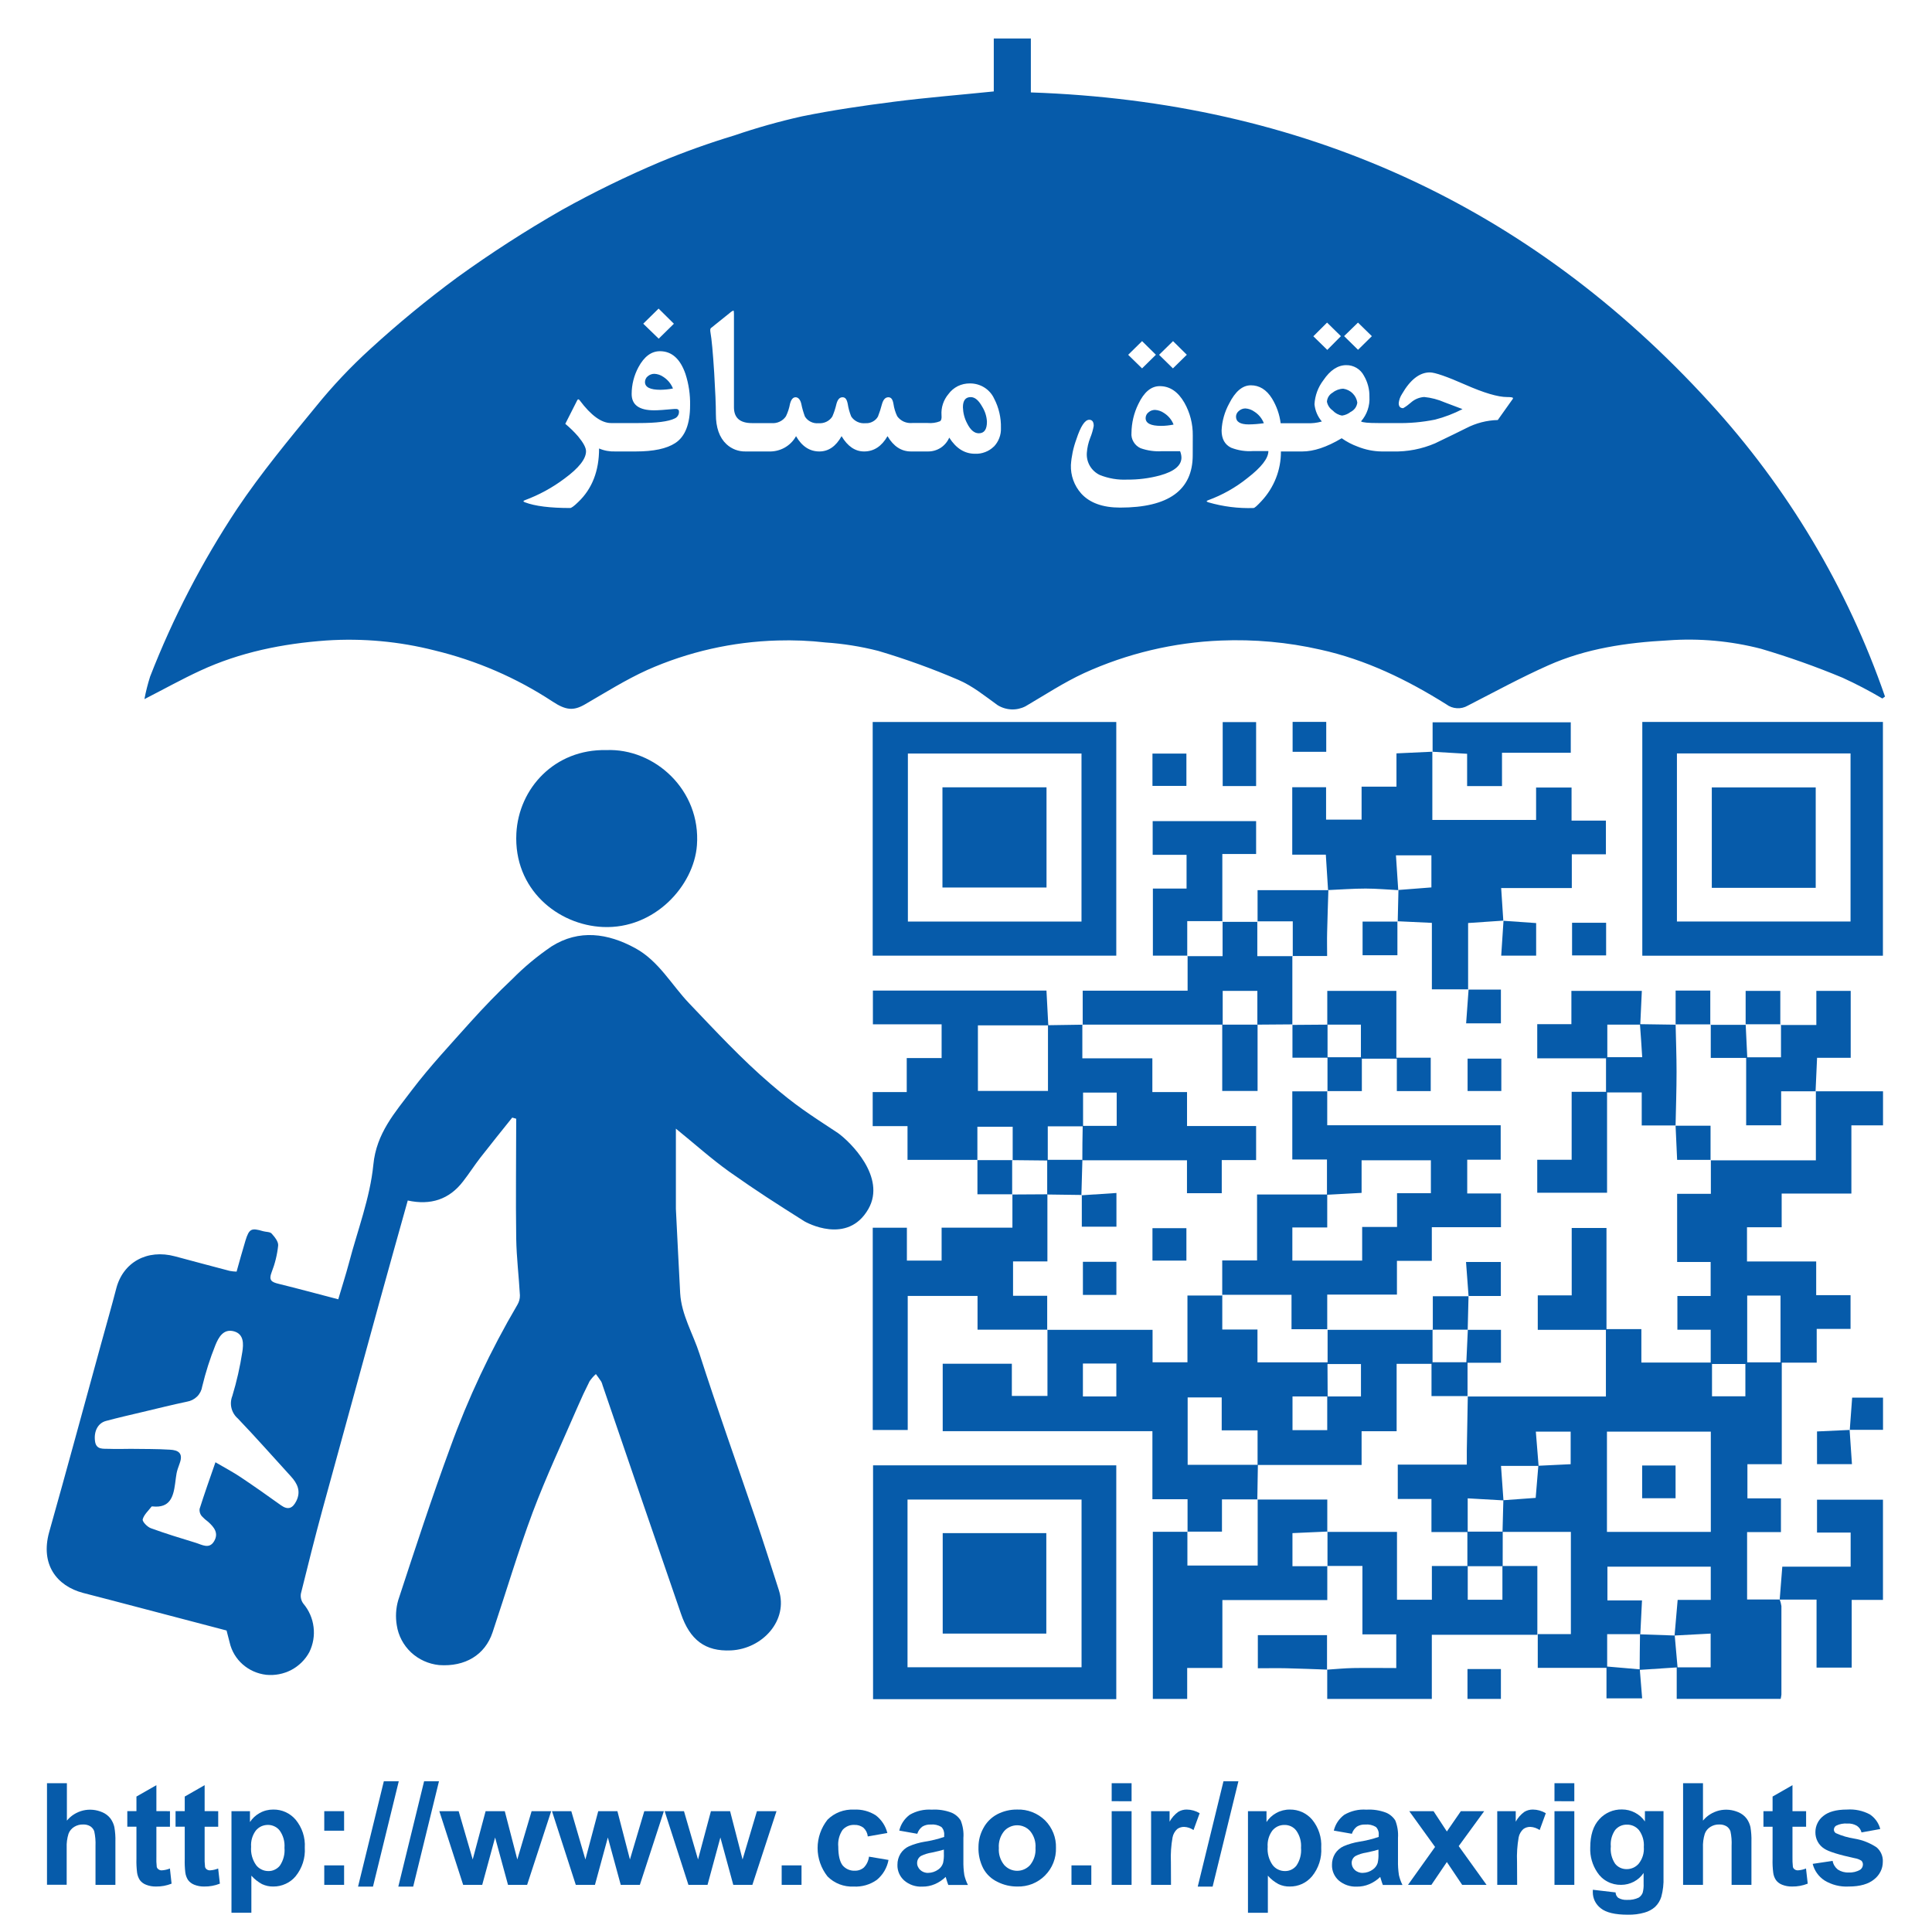 <svg xmlns="http://www.w3.org/2000/svg" width="36" height="36" viewBox="0 0 36 37" fill="none">
  <g clip-path="url(#clip0_2552_39876)">
    <path d="M12.444 21.615C12.444 22.063 12.444 22.51 12.444 22.958C12.444 23.022 12.444 23.087 12.444 23.151C12.472 23.689 12.496 24.226 12.526 24.765C12.55 25.182 12.773 25.542 12.897 25.93C13.236 26.983 13.61 28.029 13.966 29.074C14.122 29.531 14.268 29.993 14.416 30.453C14.601 31.03 14.105 31.577 13.5 31.607C13.006 31.631 12.713 31.407 12.541 30.904C12.039 29.448 11.539 27.99 11.041 26.532C11.035 26.507 11.026 26.483 11.015 26.46C10.983 26.41 10.947 26.363 10.912 26.315C10.866 26.356 10.826 26.402 10.791 26.453C10.709 26.615 10.634 26.776 10.564 26.938C10.273 27.611 9.96 28.276 9.702 28.962C9.419 29.72 9.19 30.496 8.933 31.262C8.789 31.694 8.407 31.924 7.909 31.888C7.707 31.867 7.518 31.782 7.371 31.644C7.225 31.506 7.129 31.324 7.099 31.127C7.072 30.967 7.081 30.803 7.126 30.647C7.447 29.669 7.766 28.691 8.122 27.724C8.465 26.776 8.896 25.861 9.408 24.989C9.441 24.934 9.458 24.872 9.457 24.808C9.437 24.445 9.392 24.082 9.386 23.719C9.375 22.954 9.386 22.189 9.386 21.425L9.31 21.403C9.106 21.659 8.899 21.913 8.698 22.172C8.584 22.319 8.484 22.477 8.369 22.624C8.104 22.971 7.747 23.087 7.309 22.991C7.124 23.65 6.943 24.297 6.764 24.945C6.4 26.267 6.037 27.588 5.675 28.912C5.53 29.444 5.396 29.981 5.263 30.518C5.257 30.551 5.258 30.585 5.266 30.619C5.274 30.652 5.288 30.683 5.309 30.711C5.417 30.838 5.485 30.994 5.505 31.159C5.526 31.324 5.497 31.491 5.424 31.64C5.346 31.785 5.225 31.904 5.078 31.982C4.93 32.059 4.762 32.091 4.596 32.074C4.429 32.054 4.273 31.985 4.148 31.875C4.023 31.765 3.936 31.619 3.899 31.459C3.879 31.385 3.861 31.312 3.839 31.226L1.618 30.643L1.094 30.507C0.581 30.372 0.272 29.957 0.441 29.344C0.78 28.143 1.105 26.939 1.436 25.736C1.533 25.382 1.635 25.029 1.727 24.674C1.857 24.175 2.316 23.916 2.854 24.061C3.202 24.154 3.55 24.248 3.899 24.339C3.943 24.347 3.987 24.352 4.031 24.353C4.088 24.152 4.142 23.95 4.202 23.755C4.272 23.53 4.315 23.513 4.536 23.578C4.591 23.595 4.668 23.588 4.701 23.623C4.759 23.687 4.834 23.779 4.827 23.853C4.809 24.029 4.766 24.202 4.701 24.368C4.643 24.518 4.701 24.554 4.833 24.586C5.207 24.678 5.58 24.779 5.978 24.883C6.043 24.66 6.119 24.427 6.182 24.191C6.346 23.564 6.587 22.943 6.65 22.306C6.708 21.7 7.067 21.304 7.39 20.874C7.736 20.419 8.131 19.998 8.511 19.572C8.767 19.288 9.033 19.012 9.311 18.75C9.54 18.518 9.792 18.309 10.062 18.125C10.591 17.791 11.143 17.873 11.665 18.158C12.117 18.404 12.358 18.859 12.699 19.216C13.204 19.745 13.702 20.283 14.256 20.758C14.75 21.184 14.997 21.335 15.548 21.699C15.782 21.866 16.477 22.544 16.131 23.152C15.731 23.854 14.932 23.406 14.906 23.39C14.33 23.025 14.032 22.837 13.473 22.444C13.117 22.19 12.786 21.891 12.444 21.615ZM3.626 28.004C3.807 28.11 3.963 28.192 4.108 28.289C4.369 28.464 4.626 28.644 4.88 28.827C5.02 28.927 5.106 28.883 5.175 28.746C5.267 28.56 5.197 28.411 5.069 28.272C4.732 27.903 4.401 27.527 4.055 27.166C3.994 27.113 3.952 27.044 3.933 26.967C3.914 26.89 3.92 26.809 3.949 26.735C4.033 26.458 4.097 26.176 4.141 25.89C4.164 25.744 4.175 25.551 3.982 25.497C3.775 25.439 3.683 25.62 3.625 25.761C3.522 26.018 3.438 26.282 3.373 26.551C3.362 26.624 3.328 26.692 3.275 26.745C3.222 26.797 3.153 26.832 3.079 26.844C2.797 26.903 2.516 26.974 2.236 27.04C1.999 27.096 1.763 27.15 1.529 27.213C1.373 27.255 1.294 27.414 1.32 27.602C1.343 27.773 1.484 27.741 1.593 27.747C1.73 27.753 1.869 27.747 2.004 27.747C2.251 27.751 2.504 27.747 2.753 27.763C2.918 27.771 3.011 27.832 2.942 28.022C2.872 28.212 2.881 28.216 2.853 28.418C2.819 28.669 2.754 28.884 2.424 28.85C2.417 28.85 2.408 28.85 2.405 28.85C2.343 28.931 2.257 29.007 2.233 29.097C2.222 29.139 2.32 29.242 2.389 29.267C2.671 29.37 2.96 29.458 3.248 29.546C3.367 29.582 3.507 29.674 3.6 29.517C3.693 29.36 3.6 29.247 3.487 29.145C3.442 29.112 3.4 29.075 3.362 29.034C3.331 28.996 3.317 28.947 3.322 28.899C3.413 28.611 3.514 28.326 3.626 28.004Z" fill="#065BAA"/>
    <path d="M27.605 26.745H30.255V25.468H28.95V24.808H29.6V23.517H30.266V25.454H30.934V26.094H32.262V25.466H31.624V24.82H32.261V24.168H31.619V22.863H32.265V22.218L32.258 22.222H34.276V20.896L34.272 20.9H35.562V21.552H34.956V22.858H33.621V23.503H32.957V24.159H34.282V24.804H34.94V25.45H34.292V26.096H33.623V28.041H32.965V28.695H33.607V29.341H32.959V30.632H33.586H33.582C33.599 30.673 33.61 30.716 33.616 30.759C33.616 31.325 33.616 31.89 33.616 32.454C33.613 32.481 33.608 32.508 33.602 32.535H31.611V31.933L30.901 31.98C30.901 31.753 30.906 31.526 30.908 31.299L31.573 31.322C31.591 31.526 31.609 31.73 31.627 31.931H32.261V31.285L31.57 31.322L31.629 30.64H32.263V30.004H30.284V30.65H30.946C30.934 30.879 30.924 31.09 30.914 31.296H30.279V31.916L30.904 31.97C30.919 32.151 30.934 32.332 30.949 32.525H30.266V31.941H28.95V31.295H28.945H29.584V29.338H28.275C28.281 29.135 28.286 28.934 28.291 28.731L28.91 28.686C28.928 28.47 28.945 28.271 28.961 28.071L29.58 28.041V27.417H28.913C28.932 27.646 28.948 27.86 28.966 28.074H28.246L28.293 28.734L27.608 28.695V29.34H26.914V28.707H26.269V28.049H27.591C27.591 27.947 27.591 27.865 27.591 27.782C27.597 27.436 27.603 27.089 27.61 26.743L27.605 26.745ZM30.275 29.338H32.264V27.417H30.275V29.338ZM32.961 24.812V26.09H33.599V24.812H32.961ZM32.926 26.741V26.122H32.287V26.741H32.926Z" fill="#065BAA"/>
    <path d="M27.605 25.468H28.245V26.098H27.605V26.744L27.609 26.737H26.915V26.119H26.247V27.41H25.576V28.056H23.584V27.393H22.897V26.762H22.245V28.053H23.59C23.587 28.276 23.583 28.498 23.579 28.72L23.584 28.715H22.902V29.333H22.238L22.243 29.337V28.712H21.57V27.409H17.554V26.117H18.878V26.734H19.56V25.465L19.555 25.468H21.573V26.089H22.241V24.811H22.914L22.908 24.805V25.462H23.582V26.09H24.925V25.464V25.468H26.944L26.935 25.461V26.088H27.582C27.592 25.87 27.602 25.666 27.611 25.462L27.605 25.468ZM24.926 26.744H24.253V27.389H24.918V26.744H25.564V26.123H24.923L24.926 26.744ZM20.879 26.744V26.113H20.239V26.744H20.879Z" fill="#065BAA"/>
    <path d="M18.218 22.213H16.88V21.567H16.213V20.914H16.865V20.263H17.533V19.617H16.217V18.971H19.541L19.576 19.637H18.228V20.893H19.57V19.634L20.228 19.624V19.623V20.268H21.569V20.914H22.233V21.565H23.556V22.217H22.898V22.851H22.232V22.221H20.228C20.228 22.001 20.23 21.782 20.235 21.562H20.886V20.924H20.242C20.242 21.146 20.242 21.357 20.242 21.57H19.566V22.225L18.889 22.218L18.894 22.224V21.578H18.218V22.224V22.213Z" fill="#065BAA"/>
    <path d="M27.625 18.947H26.922V17.674L26.264 17.643L26.268 17.647C26.273 17.446 26.277 17.243 26.282 17.044L26.913 16.995V16.381H26.234C26.25 16.613 26.264 16.83 26.278 17.047C26.07 17.037 25.862 17.017 25.654 17.017C25.414 17.017 25.174 17.036 24.934 17.046L24.891 16.368H24.248V15.076H24.896V15.697H25.576V15.065H26.244V14.428L26.931 14.396V15.703H28.918V15.082H29.597V15.716H30.255V16.361H29.602V17.007H28.249C28.264 17.23 28.277 17.43 28.29 17.631L27.616 17.677V18.951L27.625 18.947Z" fill="#065BAA"/>
    <path d="M20.878 32.541H16.22V28.063H20.878V32.541ZM16.88 31.93H20.213V28.718H16.88V31.93Z" fill="#065BAA"/>
    <path d="M20.878 18.302H16.213V13.827H20.878V18.302ZM20.212 14.431H16.887V17.649H20.212V14.431Z" fill="#065BAA"/>
    <path d="M24.918 20.896V21.55H28.24V22.21H27.599V22.856H28.245V23.502H26.921V24.147H26.253V24.793H24.918V25.46V25.456H24.234V24.797H22.901L22.907 24.803V24.139H23.574V22.876H24.918V23.507H24.25V24.142H25.587V23.497H26.255V22.851H26.903V22.221H25.576V22.845L24.913 22.881V22.206H24.249V20.901H24.921L24.918 20.896Z" fill="#065BAA"/>
    <path d="M35.56 18.303H30.952V13.826H35.56V18.303ZM31.615 17.648H34.94V14.429H31.615V17.648Z" fill="#065BAA"/>
    <path d="M11.111 14.365C12.038 14.327 12.926 15.132 12.847 16.189C12.789 16.963 12.036 17.797 11.047 17.753C10.187 17.716 9.334 17.033 9.389 15.96C9.434 15.097 10.122 14.344 11.111 14.365Z" fill="#065BAA"/>
    <path d="M19.56 25.465H18.221V24.819H16.884V27.386H16.214V23.512H16.868V24.142H17.533V23.511H18.889V22.872L18.884 22.876L19.559 22.872V24.158H18.901V24.816H19.555V25.468L19.56 25.465Z" fill="#065BAA"/>
    <path d="M24.919 29.99V30.643H22.91V31.943H22.236V32.536H21.578V29.336H22.245L22.24 29.332V29.982H23.586V28.715L23.581 28.718H24.919V29.338L24.924 29.331L24.252 29.361V29.995H24.924L24.919 29.99Z" fill="#065BAA"/>
    <path d="M28.95 31.308H26.921V32.536H24.918V31.971L24.914 31.976C25.079 31.965 25.25 31.948 25.418 31.945C25.686 31.94 25.954 31.945 26.24 31.945V31.3H25.592V29.99H24.918L24.923 29.995V29.331L24.917 29.338H26.254V30.637H26.922V29.991H27.609V30.637H28.273V29.991H28.942V31.312L28.95 31.308Z" fill="#065BAA"/>
    <path d="M30.907 19.614L31.59 19.624V19.62C31.596 19.921 31.608 20.222 31.608 20.523C31.608 20.868 31.596 21.214 31.589 21.559V21.554H30.941V20.921H30.277V22.842H28.94V22.211H29.599V20.909H30.257V20.268H28.94V19.614H29.594V18.977H30.943C30.932 19.193 30.922 19.407 30.913 19.623H30.282V20.246H30.95C30.935 20.02 30.924 19.817 30.907 19.614Z" fill="#065BAA"/>
    <path d="M24.25 18.303V19.623L24.254 19.618L23.58 19.623V18.977H22.916V19.623H20.229L20.235 19.63V18.973H22.244V18.305L22.237 18.312H22.914V17.648L22.909 17.654H23.584L23.579 17.649V18.312H24.254L24.25 18.303Z" fill="#065BAA"/>
    <path d="M33.583 30.636C33.599 30.434 33.615 30.233 33.633 30.004H34.942V29.35H34.298V28.721H35.561V30.64H34.962V31.936H34.289V30.634H33.581L33.583 30.636Z" fill="#065BAA"/>
    <path d="M32.255 19.627H32.932V19.623C32.942 19.831 32.952 20.04 32.962 20.248H33.608V19.623L33.599 19.63H34.285V18.977H34.943V20.258H34.299C34.288 20.487 34.279 20.695 34.27 20.904L34.275 20.9H33.611V21.551H32.941V20.26H32.263V19.623L32.255 19.627Z" fill="#065BAA"/>
    <path d="M22.244 18.302H21.579V17.017H22.224V16.371H21.575V15.725H23.556V16.355H22.909V17.646L22.914 17.641H22.237V18.305L22.244 18.302Z" fill="#065BAA"/>
    <path d="M24.919 19.623V18.977H26.242V20.256H26.9V20.896H26.251V20.275H25.581V20.896H24.919L24.923 20.902V20.256H24.252V19.623L24.248 19.628L24.924 19.623V20.247H25.563V19.623H24.919Z" fill="#065BAA"/>
    <path d="M26.936 14.398V13.833H29.582V14.416H28.265V15.055H27.597V14.436L26.939 14.397L26.936 14.398Z" fill="#065BAA"/>
    <path d="M23.584 17.649V17.048H24.94C24.932 17.316 24.922 17.584 24.916 17.855C24.912 18.001 24.916 18.148 24.916 18.309H24.253L24.258 18.314V17.645H23.582L23.584 17.649Z" fill="#065BAA"/>
    <path d="M24.918 31.975C24.657 31.966 24.396 31.955 24.135 31.949C23.958 31.945 23.781 31.949 23.589 31.949V31.315H24.914C24.914 31.535 24.914 31.758 24.914 31.981L24.918 31.975Z" fill="#065BAA"/>
    <path d="M23.556 15.054H22.916V13.829H23.556V15.054Z" fill="#065BAA"/>
    <path d="M18.889 22.872H18.219V22.213L18.214 22.218H18.89L18.884 22.211V22.875L18.889 22.872Z" fill="#065BAA"/>
    <path d="M26.94 25.47V24.825H27.624C27.619 25.04 27.614 25.255 27.608 25.47V25.465H26.932L26.94 25.47Z" fill="#065BAA"/>
    <path d="M26.262 17.643V18.294H25.595V17.649H26.266L26.262 17.643Z" fill="#065BAA"/>
    <path d="M30.259 17.672V18.297H29.607V17.672H30.259Z" fill="#065BAA"/>
    <path d="M32.931 19.623V18.977H33.595V19.623L33.604 19.616H32.928L32.931 19.623Z" fill="#065BAA"/>
    <path d="M31.59 19.623V18.971H32.254V19.625L32.262 19.618H31.587L31.59 19.623Z" fill="#065BAA"/>
    <path d="M27.62 18.952H28.244V19.598H27.578C27.594 19.377 27.609 19.163 27.625 18.952H27.62Z" fill="#065BAA"/>
    <path d="M34.922 27.383C34.936 27.597 34.951 27.811 34.967 28.04H34.298V27.414L34.922 27.385L34.922 27.383Z" fill="#065BAA"/>
    <path d="M28.292 17.634L28.919 17.678V18.302H28.25C28.265 18.072 28.28 17.852 28.294 17.632L28.292 17.634Z" fill="#065BAA"/>
    <path d="M21.571 15.051V14.432H22.221V15.051H21.571Z" fill="#065BAA"/>
    <path d="M28.252 20.274V20.894H27.606V20.274H28.252Z" fill="#065BAA"/>
    <path d="M32.262 22.213H31.619C31.609 21.983 31.599 21.769 31.589 21.554V21.559H32.259V22.218L32.262 22.213Z" fill="#065BAA"/>
    <path d="M27.625 24.825C27.609 24.611 27.593 24.398 27.576 24.168H28.243V24.82H27.621L27.625 24.825Z" fill="#065BAA"/>
    <path d="M34.925 27.385C34.94 27.184 34.955 26.982 34.971 26.766H35.562V27.383H34.923L34.925 27.385Z" fill="#065BAA"/>
    <path d="M28.244 32.536H27.604V31.964H28.244V32.536Z" fill="#065BAA"/>
    <path d="M24.255 13.825H24.899V14.398H24.255V13.825Z" fill="#065BAA"/>
    <path d="M28.278 29.995H27.602V29.333H28.279C28.279 29.55 28.279 29.774 28.278 29.995Z" fill="#065BAA"/>
    <path d="M31.589 28.693H30.949V28.066H31.589V28.693Z" fill="#065BAA"/>
    <path d="M22.907 19.623H23.584V20.893H22.907V19.623Z" fill="#065BAA"/>
    <path d="M19.555 22.876V22.212H20.229C20.223 22.438 20.216 22.664 20.21 22.89L20.216 22.885L19.555 22.876Z" fill="#065BAA"/>
    <path d="M20.88 24.799H20.239V24.165H20.88V24.799Z" fill="#065BAA"/>
    <path d="M21.571 24.142V23.521H22.221V24.142H21.571Z" fill="#065BAA"/>
    <path d="M20.212 22.891L20.881 22.847V23.493H20.218V22.884L20.212 22.891Z" fill="#065BAA"/>
    <path d="M17.554 31.285V29.361H19.538V31.285H17.554Z" fill="#065BAA"/>
    <path d="M17.549 16.997V15.078H19.542V16.997H17.549Z" fill="#065BAA"/>
    <path d="M32.283 17.003V15.08H34.273V17.003H32.283Z" fill="#065BAA"/>
    <path d="M0.781 34.15V34.867C0.859 34.771 0.969 34.703 1.091 34.673C1.214 34.644 1.342 34.656 1.458 34.706C1.521 34.732 1.576 34.774 1.617 34.828C1.652 34.877 1.677 34.932 1.69 34.99C1.706 35.082 1.713 35.176 1.71 35.27V36.097H1.329V35.352C1.333 35.258 1.325 35.163 1.305 35.071C1.291 35.031 1.264 34.998 1.229 34.975C1.188 34.951 1.14 34.939 1.092 34.941C1.032 34.939 0.973 34.955 0.922 34.986C0.871 35.017 0.832 35.064 0.812 35.119C0.785 35.206 0.773 35.297 0.777 35.389V36.095H0.4V34.15H0.781Z" fill="#065BAA"/>
    <path d="M2.755 34.686V34.984H2.495V35.553C2.492 35.62 2.495 35.687 2.502 35.754C2.507 35.773 2.52 35.79 2.537 35.801C2.555 35.814 2.578 35.821 2.601 35.819C2.653 35.816 2.705 35.804 2.754 35.784L2.786 36.074C2.691 36.112 2.589 36.131 2.486 36.129C2.422 36.13 2.359 36.119 2.3 36.096C2.251 36.078 2.209 36.047 2.179 36.007C2.15 35.963 2.132 35.913 2.125 35.861C2.115 35.774 2.11 35.686 2.113 35.598V34.983H1.938V34.685H2.113V34.406L2.495 34.188V34.685L2.755 34.686Z" fill="#065BAA"/>
    <path d="M3.679 34.686V34.984H3.419V35.553C3.417 35.62 3.419 35.687 3.427 35.754C3.432 35.773 3.444 35.79 3.46 35.801C3.479 35.814 3.502 35.821 3.525 35.819C3.577 35.816 3.629 35.804 3.678 35.784L3.711 36.074C3.615 36.112 3.513 36.131 3.409 36.129C3.346 36.13 3.283 36.119 3.224 36.096C3.176 36.078 3.134 36.047 3.103 36.007C3.074 35.963 3.056 35.913 3.049 35.861C3.039 35.774 3.035 35.686 3.038 35.598V34.983H2.862V34.685H3.038V34.406L3.419 34.188V34.685L3.679 34.686Z" fill="#065BAA"/>
    <path d="M3.933 34.686H4.287V34.894C4.334 34.822 4.398 34.763 4.474 34.721C4.554 34.676 4.644 34.654 4.736 34.655C4.817 34.654 4.897 34.671 4.97 34.704C5.044 34.738 5.109 34.787 5.161 34.848C5.286 34.999 5.349 35.19 5.337 35.384C5.35 35.582 5.287 35.778 5.161 35.933C5.109 35.995 5.044 36.045 4.97 36.078C4.896 36.112 4.816 36.13 4.734 36.129C4.659 36.131 4.586 36.114 4.518 36.083C4.441 36.041 4.372 35.987 4.314 35.921V36.631H3.933V34.686ZM4.309 35.368C4.299 35.493 4.333 35.617 4.405 35.719C4.432 35.755 4.468 35.783 4.509 35.803C4.549 35.823 4.594 35.833 4.639 35.833C4.682 35.834 4.724 35.825 4.762 35.806C4.8 35.788 4.834 35.762 4.86 35.729C4.928 35.628 4.959 35.507 4.948 35.387C4.957 35.27 4.925 35.154 4.857 35.058C4.831 35.024 4.797 34.996 4.758 34.978C4.719 34.959 4.676 34.949 4.633 34.949C4.588 34.949 4.545 34.958 4.504 34.976C4.464 34.995 4.429 35.022 4.401 35.055C4.333 35.146 4.301 35.257 4.309 35.368Z" fill="#065BAA"/>
    <path d="M5.71 35.06V34.686H6.09V35.06H5.71ZM5.71 36.097V35.724H6.09V36.097H5.71Z" fill="#065BAA"/>
    <path d="M6.357 36.131L6.851 34.113H7.137L6.643 36.131H6.357Z" fill="#065BAA"/>
    <path d="M7.128 36.131L7.622 34.113H7.907L7.413 36.131H7.128Z" fill="#065BAA"/>
    <path d="M8.37 36.097L7.914 34.686H8.284L8.553 35.611L8.8 34.686H9.167L9.407 35.611L9.681 34.686H10.056L9.595 36.097H9.229L8.982 35.19L8.735 36.097H8.37Z" fill="#065BAA"/>
    <path d="M10.527 36.097L10.071 34.686H10.441L10.711 35.611L10.957 34.686H11.324L11.564 35.611L11.839 34.686H12.214L11.754 36.097H11.388L11.141 35.19L10.894 36.097H10.527Z" fill="#065BAA"/>
    <path d="M12.684 36.097L12.229 34.686H12.599L12.868 35.611L13.115 34.686H13.482L13.721 35.611L13.996 34.686H14.371L13.909 36.097H13.543L13.296 35.19L13.05 36.097H12.684Z" fill="#065BAA"/>
    <path d="M14.47 36.097V35.724H14.85V36.097H14.47Z" fill="#065BAA"/>
    <path d="M16.494 35.104L16.119 35.17C16.113 35.107 16.084 35.048 16.037 35.004C15.988 34.966 15.926 34.946 15.863 34.949C15.82 34.947 15.777 34.954 15.738 34.971C15.699 34.988 15.664 35.013 15.636 35.045C15.572 35.14 15.543 35.254 15.554 35.367C15.554 35.535 15.583 35.653 15.636 35.723C15.664 35.756 15.699 35.783 15.739 35.801C15.78 35.819 15.823 35.828 15.867 35.826C15.932 35.829 15.995 35.807 16.044 35.765C16.099 35.708 16.133 35.635 16.142 35.557L16.516 35.62C16.489 35.769 16.41 35.904 16.293 36.001C16.165 36.093 16.008 36.138 15.849 36.13C15.756 36.134 15.663 36.119 15.577 36.086C15.49 36.052 15.412 36.001 15.347 35.935C15.225 35.779 15.158 35.589 15.158 35.392C15.158 35.196 15.225 35.005 15.347 34.85C15.413 34.784 15.492 34.733 15.58 34.699C15.668 34.666 15.762 34.651 15.856 34.656C16.003 34.648 16.15 34.687 16.273 34.766C16.383 34.851 16.461 34.97 16.494 35.104Z" fill="#065BAA"/>
    <path d="M17.067 35.119L16.722 35.058C16.75 34.937 16.821 34.83 16.922 34.755C17.049 34.681 17.197 34.647 17.345 34.657C17.474 34.649 17.604 34.669 17.724 34.715C17.797 34.746 17.858 34.799 17.899 34.865C17.941 34.972 17.959 35.086 17.95 35.2V35.636C17.948 35.727 17.954 35.819 17.968 35.91C17.983 35.975 18.006 36.039 18.037 36.099H17.661C17.647 36.063 17.634 36.026 17.624 35.989C17.617 35.966 17.613 35.952 17.611 35.945C17.55 36.004 17.48 36.051 17.402 36.084C17.327 36.116 17.246 36.132 17.165 36.131C17.037 36.138 16.911 36.096 16.815 36.012C16.773 35.974 16.74 35.928 16.718 35.877C16.696 35.825 16.685 35.77 16.687 35.714C16.686 35.639 16.706 35.565 16.745 35.501C16.784 35.438 16.842 35.388 16.91 35.357C17.007 35.316 17.108 35.287 17.212 35.27C17.338 35.251 17.462 35.22 17.582 35.179V35.142C17.585 35.114 17.581 35.086 17.572 35.059C17.563 35.033 17.548 35.008 17.528 34.988C17.467 34.951 17.395 34.935 17.323 34.942C17.268 34.939 17.212 34.953 17.165 34.981C17.118 35.016 17.084 35.064 17.067 35.119ZM17.576 35.422C17.527 35.438 17.45 35.456 17.345 35.479C17.273 35.49 17.203 35.512 17.137 35.544C17.115 35.558 17.097 35.577 17.084 35.6C17.071 35.623 17.064 35.649 17.064 35.675C17.063 35.7 17.068 35.726 17.079 35.749C17.089 35.772 17.104 35.793 17.123 35.811C17.143 35.83 17.166 35.844 17.192 35.854C17.218 35.864 17.246 35.869 17.274 35.868C17.345 35.867 17.414 35.844 17.471 35.802C17.514 35.772 17.546 35.728 17.561 35.678C17.574 35.618 17.579 35.557 17.576 35.496V35.422Z" fill="#065BAA"/>
    <path d="M18.239 35.372C18.239 35.247 18.271 35.123 18.332 35.012C18.391 34.9 18.483 34.807 18.597 34.746C18.714 34.685 18.846 34.653 18.979 34.655C19.078 34.651 19.177 34.668 19.269 34.704C19.361 34.74 19.444 34.794 19.514 34.862C19.583 34.931 19.637 35.014 19.673 35.104C19.709 35.194 19.726 35.291 19.723 35.388C19.726 35.486 19.709 35.583 19.673 35.674C19.637 35.766 19.582 35.849 19.512 35.919C19.444 35.988 19.361 36.042 19.27 36.079C19.178 36.115 19.08 36.132 18.982 36.129C18.851 36.13 18.722 36.1 18.605 36.041C18.488 35.986 18.393 35.897 18.332 35.785C18.266 35.657 18.234 35.515 18.239 35.372ZM18.629 35.392C18.62 35.508 18.657 35.623 18.73 35.715C18.761 35.75 18.799 35.778 18.842 35.798C18.886 35.818 18.933 35.828 18.98 35.828C19.028 35.828 19.075 35.818 19.118 35.798C19.161 35.778 19.199 35.75 19.23 35.715C19.303 35.623 19.339 35.508 19.331 35.392C19.34 35.275 19.304 35.16 19.23 35.069C19.199 35.033 19.161 35.005 19.118 34.986C19.075 34.966 19.028 34.956 18.98 34.956C18.933 34.956 18.886 34.966 18.842 34.986C18.799 35.005 18.761 35.033 18.73 35.069C18.656 35.16 18.62 35.276 18.629 35.392Z" fill="#065BAA"/>
    <path d="M20.02 36.097V35.724H20.4V36.097H20.02Z" fill="#065BAA"/>
    <path d="M20.79 34.495V34.15H21.171V34.496L20.79 34.495ZM20.79 36.097V34.686H21.171V36.097H20.79Z" fill="#065BAA"/>
    <path d="M21.926 36.097H21.545V34.686H21.899V34.887C21.939 34.814 21.995 34.75 22.063 34.7C22.113 34.67 22.17 34.654 22.228 34.655C22.315 34.656 22.4 34.68 22.475 34.725L22.357 35.048C22.305 35.011 22.243 34.99 22.178 34.987C22.13 34.986 22.081 35.001 22.043 35.03C21.998 35.072 21.968 35.127 21.956 35.187C21.928 35.343 21.917 35.501 21.924 35.66L21.926 36.097Z" fill="#065BAA"/>
    <path d="M22.438 36.131L22.931 34.113H23.217L22.723 36.131H22.438Z" fill="#065BAA"/>
    <path d="M23.4 34.686H23.755V34.894C23.802 34.822 23.866 34.763 23.942 34.721C24.021 34.677 24.112 34.654 24.203 34.655C24.284 34.654 24.365 34.671 24.438 34.704C24.512 34.738 24.577 34.787 24.629 34.848C24.753 34.999 24.815 35.191 24.803 35.385C24.816 35.583 24.753 35.778 24.627 35.933C24.575 35.995 24.51 36.045 24.437 36.079C24.363 36.113 24.282 36.13 24.201 36.129C24.126 36.131 24.052 36.115 23.985 36.083C23.907 36.041 23.838 35.987 23.781 35.921V36.632H23.4V34.686ZM23.777 35.368C23.767 35.493 23.801 35.617 23.873 35.719C23.901 35.755 23.936 35.784 23.977 35.803C24.017 35.823 24.062 35.833 24.107 35.833C24.15 35.834 24.192 35.825 24.23 35.807C24.269 35.788 24.302 35.762 24.328 35.729C24.396 35.628 24.427 35.507 24.416 35.387C24.425 35.27 24.393 35.154 24.325 35.058C24.299 35.024 24.265 34.996 24.226 34.977C24.187 34.959 24.144 34.949 24.101 34.95C24.056 34.949 24.012 34.958 23.972 34.976C23.932 34.995 23.897 35.022 23.869 35.055C23.801 35.146 23.769 35.257 23.777 35.368Z" fill="#065BAA"/>
    <path d="M25.39 35.119L25.044 35.058C25.073 34.937 25.144 34.83 25.245 34.755C25.372 34.681 25.52 34.646 25.667 34.657C25.796 34.649 25.926 34.669 26.046 34.715C26.119 34.746 26.181 34.799 26.222 34.865C26.264 34.972 26.281 35.086 26.273 35.2V35.636C26.271 35.727 26.277 35.819 26.291 35.91C26.306 35.975 26.328 36.039 26.359 36.099H25.983C25.973 36.075 25.961 36.037 25.946 35.989C25.94 35.966 25.935 35.952 25.933 35.945C25.873 36.004 25.802 36.051 25.724 36.084C25.649 36.116 25.568 36.132 25.487 36.131C25.359 36.137 25.234 36.095 25.137 36.012C25.095 35.974 25.062 35.928 25.04 35.877C25.018 35.825 25.007 35.77 25.009 35.714C25.008 35.639 25.028 35.565 25.067 35.501C25.107 35.438 25.164 35.388 25.232 35.357C25.328 35.316 25.43 35.287 25.534 35.27C25.66 35.251 25.784 35.22 25.904 35.179V35.142C25.907 35.114 25.904 35.085 25.894 35.059C25.885 35.032 25.87 35.008 25.85 34.988C25.788 34.951 25.716 34.935 25.645 34.942C25.59 34.939 25.534 34.953 25.487 34.981C25.441 35.016 25.407 35.064 25.39 35.119ZM25.899 35.422C25.851 35.438 25.773 35.456 25.667 35.479C25.595 35.49 25.526 35.511 25.461 35.544C25.438 35.557 25.419 35.577 25.406 35.6C25.393 35.623 25.386 35.649 25.386 35.675C25.386 35.7 25.391 35.726 25.401 35.749C25.411 35.772 25.426 35.793 25.445 35.811C25.465 35.83 25.489 35.844 25.515 35.854C25.541 35.864 25.569 35.869 25.597 35.868C25.668 35.867 25.737 35.844 25.793 35.802C25.836 35.771 25.868 35.728 25.884 35.678C25.897 35.618 25.902 35.557 25.899 35.496V35.422Z" fill="#065BAA"/>
    <path d="M26.465 36.097L26.983 35.371L26.489 34.686H26.954L27.209 35.075L27.477 34.686H27.924L27.436 35.355L27.969 36.097H27.502L27.209 35.66L26.913 36.097H26.465Z" fill="#065BAA"/>
    <path d="M28.555 36.097H28.174V34.686H28.528V34.887C28.568 34.814 28.624 34.75 28.692 34.7C28.741 34.67 28.799 34.654 28.857 34.655C28.944 34.656 29.029 34.68 29.104 34.725L28.986 35.048C28.933 35.011 28.872 34.99 28.807 34.987C28.758 34.986 28.71 35.001 28.672 35.03C28.627 35.072 28.596 35.127 28.584 35.187C28.557 35.343 28.546 35.501 28.553 35.66L28.555 36.097Z" fill="#065BAA"/>
    <path d="M29.27 34.495V34.15H29.65V34.496L29.27 34.495ZM29.27 36.097V34.686H29.65V36.097H29.27Z" fill="#065BAA"/>
    <path d="M30.005 36.191L30.44 36.242C30.441 36.262 30.446 36.281 30.454 36.299C30.463 36.316 30.475 36.332 30.49 36.345C30.541 36.375 30.601 36.389 30.661 36.385C30.738 36.389 30.815 36.374 30.884 36.341C30.919 36.318 30.946 36.285 30.96 36.246C30.974 36.19 30.98 36.132 30.977 36.075V35.869C30.931 35.939 30.867 35.996 30.792 36.036C30.716 36.076 30.633 36.097 30.547 36.097C30.456 36.099 30.365 36.078 30.285 36.035C30.204 35.993 30.137 35.931 30.088 35.855C29.995 35.715 29.948 35.55 29.955 35.383C29.955 35.146 30.013 34.965 30.129 34.84C30.183 34.78 30.25 34.732 30.324 34.7C30.399 34.667 30.48 34.652 30.562 34.653C30.649 34.653 30.735 34.674 30.811 34.714C30.888 34.754 30.954 34.812 31.002 34.883V34.685H31.358V35.951C31.363 36.077 31.349 36.203 31.316 36.325C31.294 36.398 31.253 36.465 31.198 36.518C31.14 36.57 31.071 36.607 30.995 36.628C30.892 36.658 30.784 36.671 30.675 36.669C30.432 36.669 30.259 36.628 30.157 36.546C30.109 36.509 30.07 36.462 30.043 36.408C30.017 36.354 30.003 36.294 30.004 36.234C30.004 36.223 30.004 36.209 30.005 36.191ZM30.349 35.361C30.337 35.477 30.366 35.594 30.431 35.692C30.457 35.725 30.49 35.751 30.528 35.769C30.566 35.787 30.608 35.796 30.65 35.796C30.695 35.797 30.739 35.787 30.78 35.769C30.821 35.75 30.857 35.723 30.885 35.689C30.956 35.598 30.99 35.486 30.981 35.372C30.99 35.258 30.957 35.143 30.889 35.05C30.861 35.016 30.826 34.989 30.785 34.97C30.745 34.952 30.701 34.943 30.657 34.944C30.613 34.943 30.57 34.952 30.531 34.97C30.492 34.988 30.458 35.015 30.431 35.048C30.368 35.14 30.339 35.251 30.349 35.361Z" fill="#065BAA"/>
    <path d="M32.114 34.15V34.867C32.192 34.771 32.302 34.703 32.424 34.673C32.547 34.644 32.675 34.656 32.791 34.706C32.854 34.732 32.909 34.774 32.95 34.828C32.985 34.877 33.01 34.932 33.023 34.99C33.038 35.082 33.045 35.176 33.042 35.27V36.097H32.662V35.352C32.667 35.258 32.66 35.163 32.64 35.071C32.626 35.031 32.599 34.997 32.564 34.975C32.522 34.951 32.474 34.939 32.426 34.941C32.367 34.939 32.308 34.955 32.258 34.986C32.206 35.017 32.167 35.065 32.148 35.121C32.121 35.209 32.11 35.3 32.114 35.391V36.097H31.733V34.15H32.114Z" fill="#065BAA"/>
    <path d="M34.089 34.686V34.984H33.828V35.553C33.826 35.62 33.829 35.687 33.836 35.754C33.841 35.773 33.853 35.79 33.87 35.801C33.888 35.814 33.911 35.82 33.934 35.819C33.986 35.816 34.038 35.804 34.087 35.784L34.12 36.074C34.024 36.112 33.922 36.131 33.819 36.129C33.755 36.13 33.692 36.119 33.633 36.096C33.585 36.078 33.543 36.048 33.513 36.008C33.483 35.964 33.465 35.914 33.459 35.862C33.448 35.775 33.444 35.687 33.447 35.599V34.984H33.272V34.686H33.447V34.406L33.828 34.188V34.686H34.089Z" fill="#065BAA"/>
    <path d="M34.215 35.695L34.597 35.638C34.608 35.703 34.643 35.761 34.695 35.803C34.757 35.844 34.83 35.864 34.904 35.86C34.982 35.865 35.06 35.846 35.127 35.806C35.142 35.795 35.155 35.78 35.164 35.762C35.173 35.745 35.177 35.726 35.177 35.706C35.177 35.693 35.175 35.681 35.17 35.669C35.166 35.657 35.158 35.645 35.15 35.636C35.111 35.611 35.068 35.594 35.022 35.587C34.715 35.521 34.521 35.46 34.438 35.405C34.384 35.371 34.34 35.324 34.31 35.268C34.28 35.212 34.266 35.15 34.267 35.087C34.267 35.028 34.28 34.97 34.306 34.917C34.331 34.864 34.369 34.817 34.416 34.78C34.514 34.699 34.662 34.655 34.873 34.655C35.025 34.644 35.178 34.677 35.312 34.749C35.41 34.816 35.48 34.914 35.509 35.028L35.15 35.093C35.138 35.042 35.107 34.997 35.063 34.967C35.008 34.934 34.944 34.919 34.88 34.923C34.805 34.917 34.731 34.931 34.664 34.964C34.651 34.972 34.64 34.983 34.633 34.996C34.625 35.01 34.621 35.025 34.621 35.04C34.621 35.053 34.625 35.066 34.631 35.078C34.638 35.09 34.648 35.1 34.659 35.107C34.772 35.158 34.892 35.193 35.015 35.212C35.167 35.237 35.312 35.294 35.439 35.379C35.479 35.413 35.511 35.456 35.531 35.504C35.552 35.552 35.561 35.604 35.558 35.656C35.558 35.72 35.544 35.784 35.515 35.841C35.486 35.899 35.445 35.95 35.394 35.99C35.284 36.082 35.121 36.129 34.905 36.129C34.741 36.138 34.579 36.097 34.44 36.012C34.327 35.937 34.247 35.824 34.215 35.695Z" fill="#065BAA"/>
    <path d="M23.52 7.882C23.471 7.847 23.412 7.826 23.351 7.822C23.305 7.822 23.261 7.839 23.227 7.869C23.21 7.882 23.196 7.899 23.186 7.918C23.176 7.937 23.171 7.958 23.171 7.98C23.171 8.079 23.253 8.128 23.414 8.128C23.511 8.127 23.608 8.119 23.704 8.105C23.669 8.013 23.604 7.935 23.52 7.882Z" fill="#065BAA"/>
    <path d="M18.09 7.605C17.991 7.605 17.941 7.67 17.941 7.799C17.944 7.905 17.97 8.01 18.02 8.105C18.084 8.234 18.159 8.298 18.245 8.298C18.349 8.298 18.401 8.225 18.401 8.077C18.396 7.975 18.365 7.876 18.31 7.788C18.242 7.667 18.172 7.605 18.09 7.605Z" fill="#065BAA"/>
    <path d="M12.201 7.216C12.152 7.182 12.093 7.162 12.032 7.159C11.986 7.159 11.942 7.175 11.908 7.204C11.89 7.217 11.876 7.234 11.867 7.254C11.857 7.273 11.852 7.295 11.852 7.316C11.852 7.415 11.95 7.465 12.147 7.465C12.228 7.464 12.309 7.456 12.388 7.44C12.351 7.348 12.286 7.27 12.201 7.216Z" fill="#065BAA"/>
    <path d="M21.791 7.909C21.741 7.874 21.681 7.854 21.62 7.85C21.574 7.85 21.53 7.866 21.496 7.896C21.478 7.909 21.464 7.926 21.455 7.945C21.445 7.964 21.44 7.986 21.44 8.007C21.44 8.106 21.538 8.156 21.735 8.156C21.816 8.156 21.896 8.147 21.975 8.131C21.94 8.039 21.875 7.962 21.791 7.909Z" fill="#065BAA"/>
    <path d="M25.226 7.444C25.152 7.446 25.081 7.472 25.023 7.518C24.991 7.536 24.965 7.561 24.945 7.592C24.926 7.622 24.915 7.657 24.912 7.692C24.925 7.76 24.964 7.82 25.021 7.86C25.069 7.912 25.132 7.947 25.203 7.959C25.263 7.95 25.32 7.926 25.367 7.888C25.402 7.871 25.431 7.846 25.454 7.815C25.476 7.783 25.49 7.747 25.494 7.709C25.484 7.642 25.453 7.581 25.404 7.533C25.356 7.485 25.293 7.454 25.225 7.444H25.226Z" fill="#065BAA"/>
    <path d="M32.241 7.708C28.78 3.918 24.431 1.947 19.242 1.77V0.737H18.532V1.751C17.881 1.818 17.246 1.868 16.616 1.949C16.028 2.024 15.44 2.11 14.86 2.228C14.421 2.326 13.989 2.448 13.565 2.593C13.082 2.739 12.607 2.909 12.142 3.102C11.497 3.375 10.868 3.682 10.258 4.022C9.568 4.417 8.9 4.848 8.256 5.313C7.676 5.741 7.12 6.199 6.589 6.685C6.216 7.025 5.869 7.392 5.552 7.784C5.028 8.422 4.499 9.061 4.04 9.745C3.371 10.755 2.813 11.831 2.375 12.957C2.33 13.099 2.293 13.243 2.266 13.389C2.651 13.192 2.986 13.005 3.335 12.844C4.098 12.49 4.916 12.326 5.75 12.266C6.446 12.22 7.145 12.284 7.821 12.456C8.626 12.65 9.391 12.981 10.08 13.434C10.337 13.604 10.483 13.616 10.7 13.491C11.094 13.263 11.481 13.019 11.895 12.831C12.681 12.482 13.529 12.29 14.391 12.266C14.697 12.257 15.005 12.269 15.31 12.304C15.651 12.327 15.99 12.381 16.322 12.466C16.844 12.621 17.356 12.806 17.856 13.021C18.127 13.137 18.364 13.331 18.606 13.505C18.686 13.554 18.777 13.582 18.87 13.586C18.964 13.59 19.057 13.569 19.14 13.526C19.511 13.309 19.873 13.07 20.263 12.89C21.086 12.515 21.976 12.303 22.883 12.267C23.521 12.241 24.159 12.299 24.781 12.44C25.657 12.632 26.448 13.018 27.199 13.489C27.257 13.533 27.328 13.559 27.401 13.563C27.475 13.568 27.548 13.55 27.611 13.513C28.122 13.251 28.628 12.975 29.152 12.742C29.877 12.419 30.654 12.306 31.442 12.264C32.042 12.22 32.645 12.275 33.226 12.425C33.757 12.582 34.279 12.767 34.789 12.98C35.05 13.099 35.303 13.232 35.549 13.377L35.6 13.34C34.881 11.259 33.738 9.343 32.241 7.708ZM12.113 5.91L12.406 6.2L12.115 6.486L11.819 6.199L12.113 5.91ZM12.432 8.485C12.267 8.593 12.015 8.646 11.675 8.646H11.283C11.177 8.65 11.071 8.631 10.973 8.589C10.973 9.019 10.84 9.361 10.574 9.614C10.492 9.695 10.441 9.729 10.42 9.729C10.034 9.729 9.745 9.693 9.554 9.62C9.517 9.607 9.516 9.593 9.55 9.58C9.823 9.479 10.08 9.339 10.311 9.165C10.586 8.963 10.723 8.789 10.723 8.642C10.723 8.573 10.673 8.481 10.573 8.359C10.498 8.272 10.415 8.191 10.326 8.117L10.554 7.667C10.567 7.641 10.583 7.641 10.602 7.667C10.819 7.957 11.019 8.102 11.202 8.102H11.729C12.073 8.102 12.303 8.073 12.421 8.014C12.447 8.003 12.469 7.984 12.483 7.96C12.498 7.937 12.505 7.909 12.503 7.881C12.503 7.843 12.474 7.826 12.416 7.832C12.232 7.849 12.103 7.858 12.028 7.858C11.74 7.858 11.597 7.754 11.597 7.545C11.597 7.367 11.642 7.19 11.727 7.032C11.837 6.828 11.974 6.726 12.139 6.726C12.364 6.726 12.527 6.871 12.627 7.16C12.69 7.354 12.72 7.556 12.716 7.759C12.716 8.12 12.621 8.362 12.432 8.485ZM18.532 8.553C18.485 8.599 18.429 8.635 18.367 8.658C18.305 8.682 18.239 8.693 18.173 8.69C17.974 8.69 17.81 8.587 17.679 8.381C17.645 8.46 17.588 8.528 17.515 8.576C17.441 8.623 17.355 8.648 17.267 8.646H16.946C16.762 8.646 16.613 8.549 16.497 8.353C16.384 8.549 16.235 8.646 16.048 8.646C15.878 8.646 15.734 8.549 15.617 8.353C15.508 8.549 15.366 8.646 15.192 8.646C15.007 8.646 14.858 8.549 14.745 8.353C14.695 8.445 14.619 8.521 14.527 8.573C14.434 8.625 14.329 8.65 14.223 8.646H13.778C13.642 8.649 13.51 8.598 13.412 8.506C13.278 8.381 13.21 8.19 13.21 7.934C13.21 7.759 13.199 7.495 13.178 7.144C13.153 6.75 13.129 6.49 13.106 6.365C13.099 6.324 13.101 6.297 13.114 6.284L13.469 5.999C13.491 5.978 13.516 5.96 13.544 5.947C13.552 5.947 13.556 5.968 13.556 6.007V7.8C13.556 8.002 13.671 8.103 13.901 8.103H13.917H14.272C14.326 8.108 14.381 8.099 14.43 8.076C14.48 8.053 14.522 8.017 14.552 7.972C14.588 7.897 14.614 7.818 14.629 7.736C14.651 7.65 14.687 7.608 14.736 7.608C14.786 7.608 14.826 7.65 14.846 7.735C14.862 7.818 14.886 7.899 14.915 7.977C14.942 8.021 14.981 8.056 15.027 8.078C15.073 8.101 15.125 8.11 15.176 8.105C15.228 8.109 15.28 8.1 15.327 8.077C15.373 8.055 15.413 8.02 15.44 7.977C15.474 7.899 15.5 7.818 15.519 7.735C15.542 7.65 15.58 7.608 15.635 7.608C15.691 7.608 15.718 7.65 15.735 7.735C15.748 7.818 15.77 7.899 15.802 7.977C15.831 8.021 15.872 8.056 15.919 8.078C15.967 8.101 16.02 8.11 16.073 8.105C16.122 8.108 16.17 8.098 16.212 8.075C16.255 8.053 16.291 8.019 16.314 7.977C16.345 7.898 16.371 7.817 16.392 7.735C16.417 7.65 16.457 7.608 16.513 7.608C16.569 7.608 16.596 7.65 16.611 7.736C16.623 7.818 16.647 7.898 16.683 7.972C16.715 8.017 16.759 8.052 16.809 8.075C16.86 8.097 16.916 8.106 16.971 8.101H17.267C17.347 8.108 17.427 8.097 17.501 8.068C17.527 8.051 17.537 8.013 17.531 7.951C17.521 7.805 17.568 7.661 17.663 7.548C17.71 7.483 17.772 7.431 17.843 7.395C17.915 7.36 17.994 7.342 18.075 7.343C18.172 7.342 18.268 7.369 18.35 7.42C18.432 7.471 18.498 7.545 18.538 7.632C18.629 7.806 18.674 8.001 18.669 8.197C18.672 8.262 18.661 8.328 18.637 8.39C18.614 8.451 18.578 8.507 18.532 8.555V8.553ZM25.507 6.178L25.773 6.438L25.508 6.699L25.241 6.437L25.507 6.178ZM24.915 6.178L25.18 6.438L24.919 6.701L24.652 6.44L24.915 6.178ZM21.965 6.533L22.229 6.794L21.963 7.055L21.698 6.795L21.965 6.533ZM21.372 6.533L21.637 6.794L21.372 7.055L21.106 6.795L21.372 6.533ZM22.342 8.717C22.342 9.387 21.878 9.721 20.952 9.721C20.618 9.721 20.369 9.631 20.206 9.451C20.072 9.3 20.002 9.105 20.009 8.905C20.02 8.738 20.055 8.573 20.113 8.415C20.195 8.164 20.277 8.039 20.36 8.039C20.417 8.039 20.446 8.078 20.446 8.156C20.432 8.234 20.41 8.31 20.38 8.383C20.343 8.476 20.321 8.574 20.314 8.673C20.308 8.76 20.328 8.846 20.372 8.922C20.416 8.997 20.482 9.058 20.561 9.096C20.728 9.163 20.908 9.194 21.089 9.185C21.3 9.187 21.511 9.16 21.715 9.105C21.989 9.029 22.126 8.915 22.126 8.763C22.125 8.721 22.116 8.68 22.1 8.641H21.926H21.753C21.614 8.65 21.474 8.63 21.342 8.583C21.286 8.557 21.239 8.515 21.209 8.463C21.177 8.41 21.163 8.35 21.169 8.29C21.171 8.1 21.215 7.912 21.299 7.741C21.408 7.51 21.545 7.395 21.71 7.395C21.903 7.395 22.06 7.5 22.182 7.712C22.291 7.904 22.346 8.121 22.343 8.341L22.342 8.717ZM28.464 7.65L28.184 8.044C27.973 8.049 27.766 8.103 27.579 8.2C27.47 8.255 27.271 8.352 26.984 8.49C26.73 8.599 26.454 8.653 26.177 8.646H25.96C25.803 8.644 25.648 8.612 25.503 8.554C25.393 8.514 25.29 8.46 25.195 8.393C24.905 8.566 24.655 8.646 24.442 8.646H24.031C24.034 8.998 23.9 9.338 23.658 9.597C23.576 9.685 23.528 9.729 23.506 9.729C23.214 9.739 22.922 9.702 22.641 9.62C22.601 9.607 22.599 9.593 22.637 9.58C22.91 9.48 23.164 9.337 23.389 9.156C23.657 8.949 23.791 8.777 23.791 8.638H23.502C23.357 8.649 23.212 8.627 23.077 8.574C22.956 8.515 22.895 8.404 22.895 8.243C22.903 8.063 22.953 7.888 23.039 7.73C23.157 7.496 23.295 7.379 23.456 7.379C23.616 7.379 23.754 7.46 23.861 7.633C23.949 7.778 24.005 7.938 24.026 8.105H24.527C24.624 8.11 24.721 8.099 24.815 8.072C24.735 7.979 24.686 7.864 24.674 7.742C24.683 7.576 24.742 7.416 24.844 7.282C24.974 7.09 25.12 6.993 25.283 6.993C25.353 6.992 25.421 7.011 25.48 7.046C25.54 7.082 25.588 7.133 25.62 7.194C25.692 7.316 25.729 7.456 25.726 7.597C25.737 7.769 25.68 7.939 25.565 8.07C25.594 8.092 25.703 8.102 25.894 8.102H26.235C26.486 8.108 26.737 8.086 26.983 8.036C27.166 7.989 27.342 7.921 27.509 7.835L27.165 7.705C27.041 7.651 26.909 7.616 26.775 7.603C26.68 7.609 26.59 7.647 26.52 7.71C26.475 7.75 26.426 7.786 26.373 7.817C26.316 7.817 26.287 7.785 26.287 7.721C26.293 7.659 26.315 7.6 26.349 7.547C26.508 7.271 26.687 7.132 26.883 7.132C26.981 7.132 27.212 7.213 27.564 7.368C27.916 7.523 28.186 7.604 28.363 7.604C28.438 7.604 28.476 7.61 28.476 7.625C28.474 7.635 28.47 7.644 28.464 7.653V7.65Z" fill="#065BAA"/>
  </g>
  <defs>
    <clipPath id="clip0_2552_39876">
      <rect width="35.2" height="35.933" fill="white" transform="translate(0.4 0.737)"/>
    </clipPath>
  </defs>
</svg>